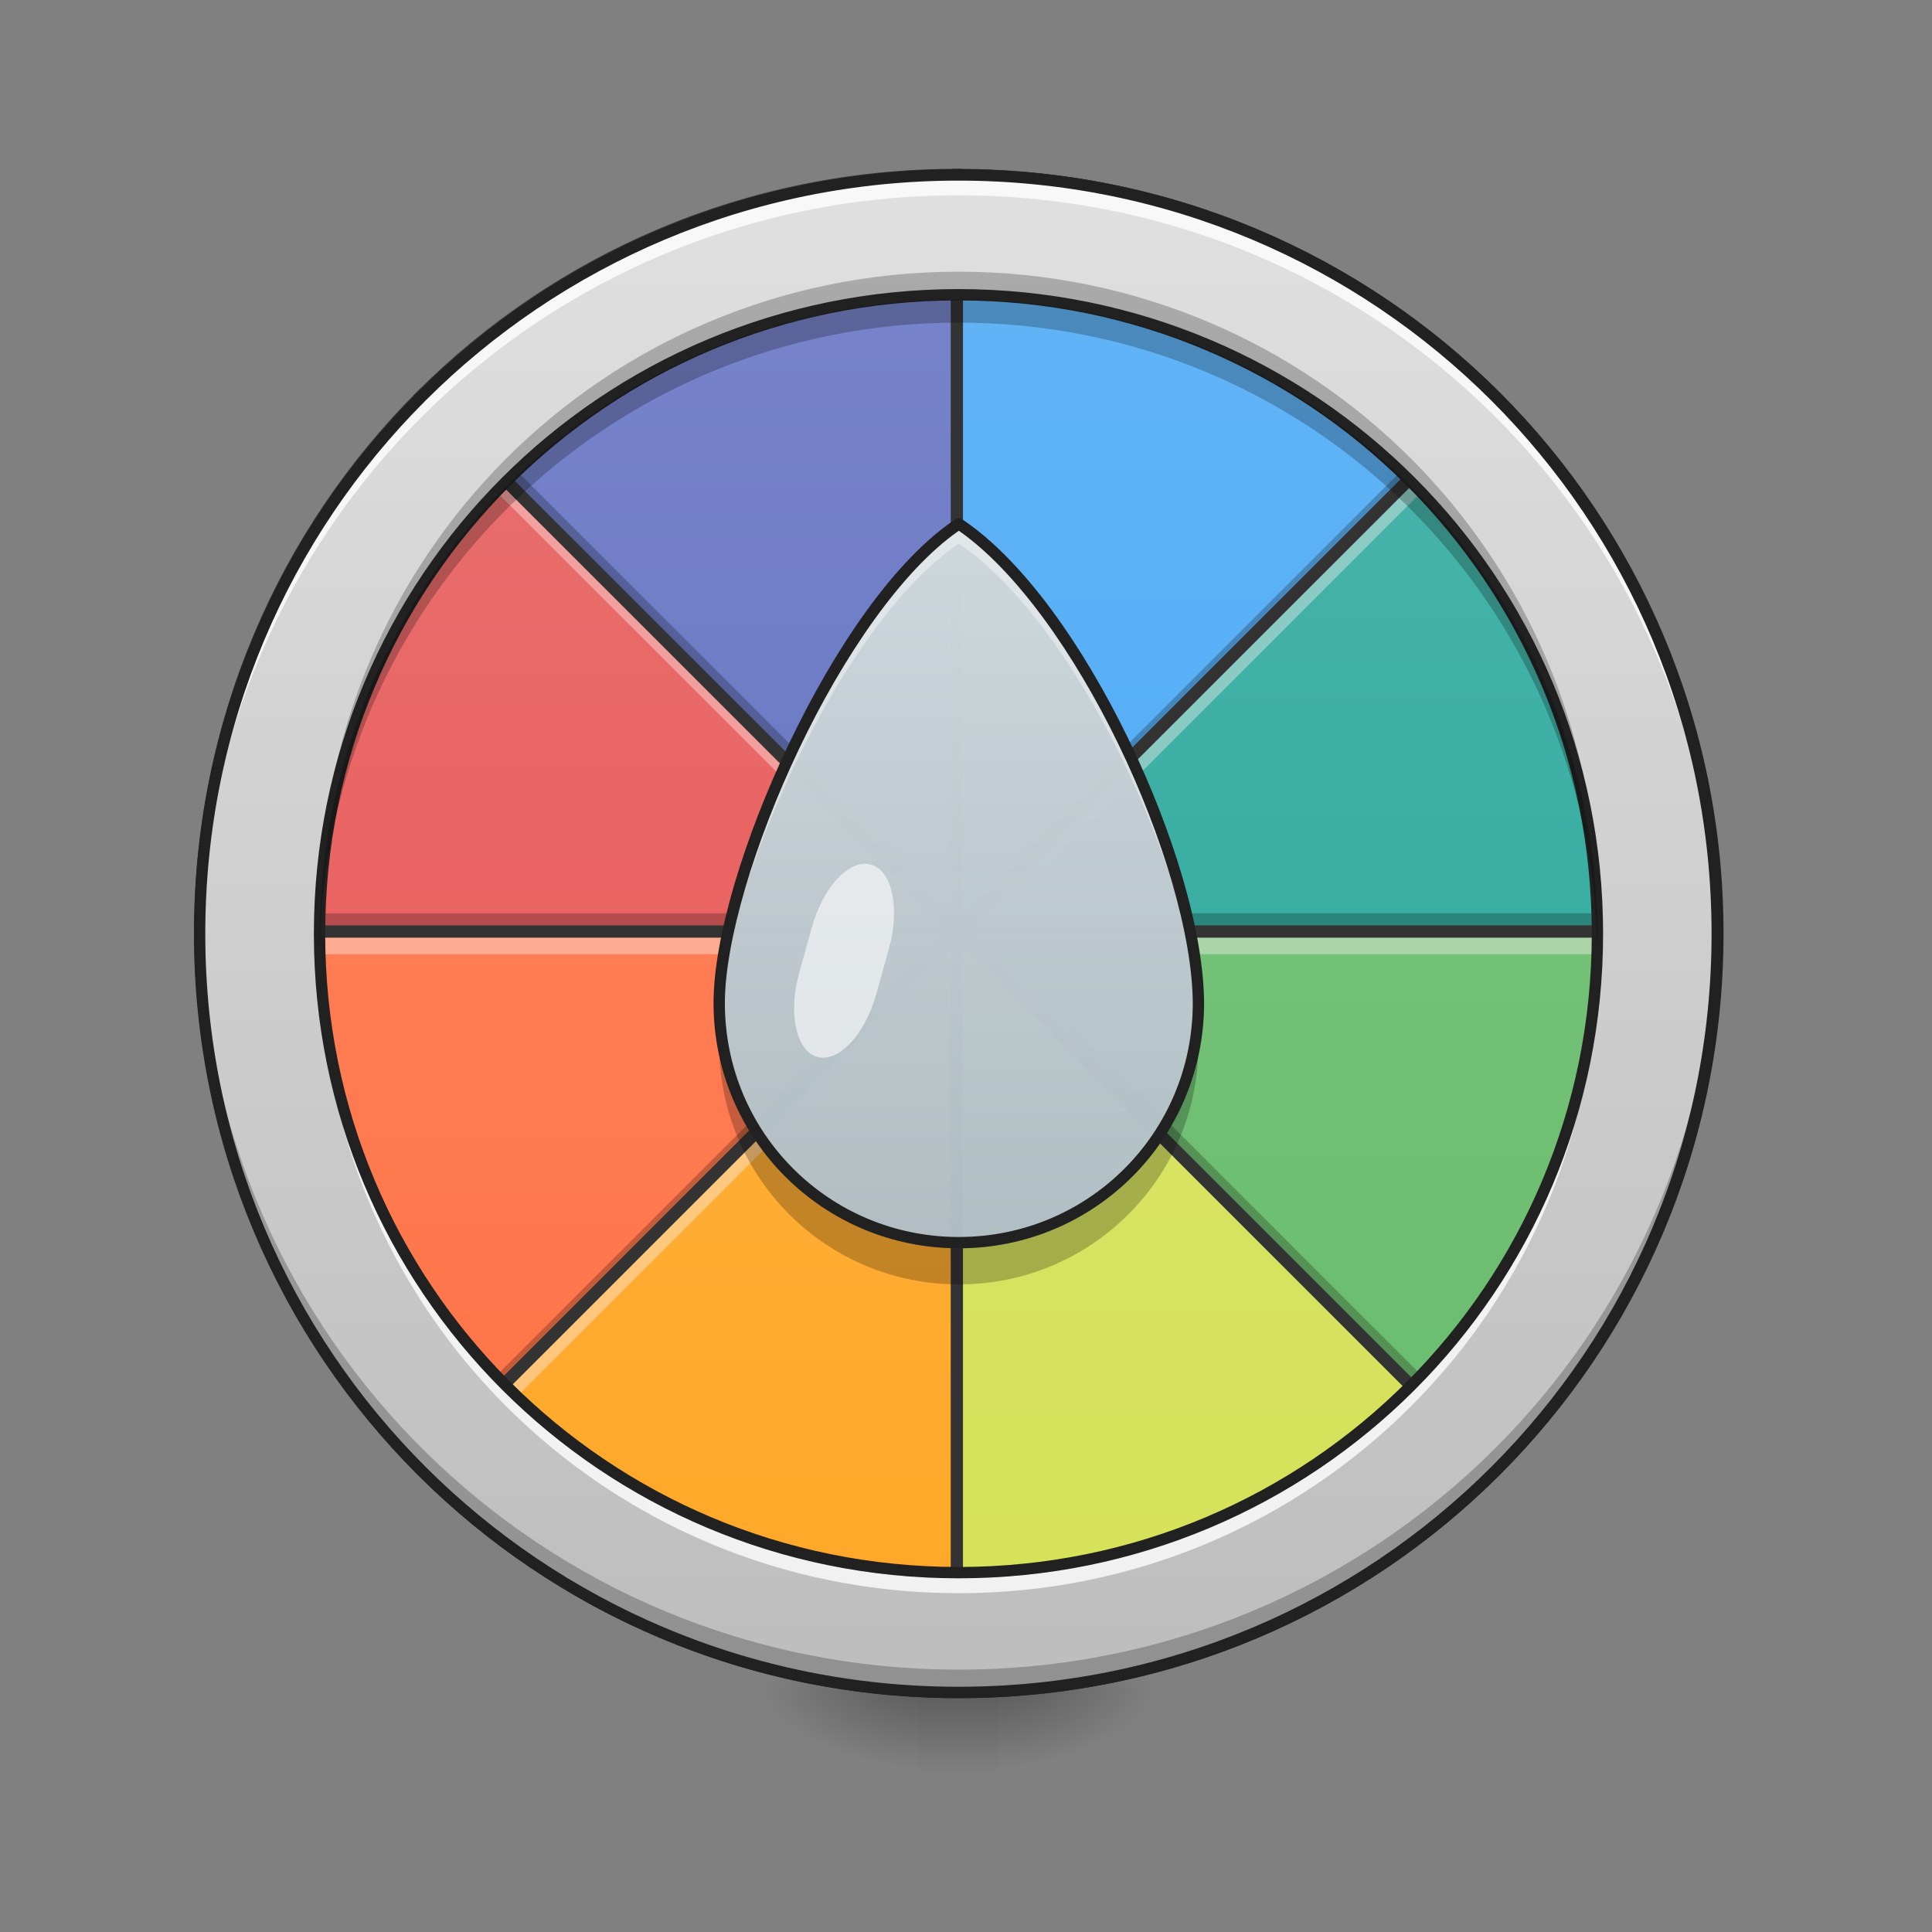 <?xml version="1.0" encoding="UTF-8"?>
<svg xmlns="http://www.w3.org/2000/svg" xmlns:xlink="http://www.w3.org/1999/xlink" width="64px" height="64px" viewBox="0 0 64 64" version="1.1">
<rect x="0" y="0" width="64" height="64" fill="#808080" stroke="none"/>
<defs>
<radialGradient id="radial0" gradientUnits="userSpaceOnUse" cx="450.909" cy="189.579" fx="450.909" fy="189.579" r="21.167" gradientTransform="matrix(0,-0.156,-0.281,-0,85.739,127.191)">
<stop offset="0" style="stop-color:rgb(0%,0%,0%);stop-opacity:0.314;"/>
<stop offset="0.222" style="stop-color:rgb(0%,0%,0%);stop-opacity:0.275;"/>
<stop offset="1" style="stop-color:rgb(0%,0%,0%);stop-opacity:0;"/>
</radialGradient>
<radialGradient id="radial1" gradientUnits="userSpaceOnUse" cx="450.909" cy="189.579" fx="450.909" fy="189.579" r="21.167" gradientTransform="matrix(-0,0.156,0.281,0,-22.233,-15.055)">
<stop offset="0" style="stop-color:rgb(0%,0%,0%);stop-opacity:0.314;"/>
<stop offset="0.222" style="stop-color:rgb(0%,0%,0%);stop-opacity:0.275;"/>
<stop offset="1" style="stop-color:rgb(0%,0%,0%);stop-opacity:0;"/>
</radialGradient>
<radialGradient id="radial2" gradientUnits="userSpaceOnUse" cx="450.909" cy="189.579" fx="450.909" fy="189.579" r="21.167" gradientTransform="matrix(-0,-0.156,0.281,-0,-22.233,127.191)">
<stop offset="0" style="stop-color:rgb(0%,0%,0%);stop-opacity:0.314;"/>
<stop offset="0.222" style="stop-color:rgb(0%,0%,0%);stop-opacity:0.275;"/>
<stop offset="1" style="stop-color:rgb(0%,0%,0%);stop-opacity:0;"/>
</radialGradient>
<radialGradient id="radial3" gradientUnits="userSpaceOnUse" cx="450.909" cy="189.579" fx="450.909" fy="189.579" r="21.167" gradientTransform="matrix(0,0.156,-0.281,0,85.739,-15.055)">
<stop offset="0" style="stop-color:rgb(0%,0%,0%);stop-opacity:0.314;"/>
<stop offset="0.222" style="stop-color:rgb(0%,0%,0%);stop-opacity:0.275;"/>
<stop offset="1" style="stop-color:rgb(0%,0%,0%);stop-opacity:0;"/>
</radialGradient>
<linearGradient id="linear0" gradientUnits="userSpaceOnUse" x1="255.323" y1="233.5" x2="255.323" y2="254.667" gradientTransform="matrix(0.027,0,0,0.125,24.931,26.878)">
<stop offset="0" style="stop-color:rgb(0%,0%,0%);stop-opacity:0.275;"/>
<stop offset="1" style="stop-color:rgb(0%,0%,0%);stop-opacity:0;"/>
</linearGradient>
<linearGradient id="linear1" gradientUnits="userSpaceOnUse" x1="254" y1="-168.667" x2="254" y2="233.5" gradientTransform="matrix(0.125,0,0,0.125,0.017,26.878)">
<stop offset="0" style="stop-color:rgb(47.451%,52.549%,79.608%);stop-opacity:1;"/>
<stop offset="1" style="stop-color:rgb(36.078%,41.961%,75.294%);stop-opacity:1;"/>
</linearGradient>
<linearGradient id="linear2" gradientUnits="userSpaceOnUse" x1="264.583" y1="-168.667" x2="264.583" y2="233.5" gradientTransform="matrix(0.125,0,0,0.125,0.017,26.878)">
<stop offset="0" style="stop-color:rgb(39.216%,70.98%,96.471%);stop-opacity:1;"/>
<stop offset="1" style="stop-color:rgb(25.882%,64.706%,96.078%);stop-opacity:1;"/>
</linearGradient>
<linearGradient id="linear3" gradientUnits="userSpaceOnUse" x1="254" y1="-168.667" x2="254" y2="233.5" gradientTransform="matrix(0.125,0,0,0.125,0.017,26.878)">
<stop offset="0" style="stop-color:rgb(89.804%,45.098%,45.098%);stop-opacity:1;"/>
<stop offset="1" style="stop-color:rgb(93.725%,32.549%,31.373%);stop-opacity:1;"/>
</linearGradient>
<linearGradient id="linear4" gradientUnits="userSpaceOnUse" x1="254" y1="-168.667" x2="254" y2="233.5" gradientTransform="matrix(0.125,0,0,0.125,0.017,26.878)">
<stop offset="0" style="stop-color:rgb(30.196%,71.373%,67.451%);stop-opacity:1;"/>
<stop offset="1" style="stop-color:rgb(14.902%,65.098%,60.392%);stop-opacity:1;"/>
</linearGradient>
<linearGradient id="linear5" gradientUnits="userSpaceOnUse" x1="254" y1="-168.667" x2="254" y2="233.5" gradientTransform="matrix(0.125,0,0,0.125,0.017,26.878)">
<stop offset="0" style="stop-color:rgb(100%,54.118%,39.608%);stop-opacity:1;"/>
<stop offset="1" style="stop-color:rgb(100%,43.922%,26.275%);stop-opacity:1;"/>
</linearGradient>
<linearGradient id="linear6" gradientUnits="userSpaceOnUse" x1="254" y1="-168.667" x2="254" y2="233.5" gradientTransform="matrix(0.125,0,0,0.125,0.017,26.878)">
<stop offset="0" style="stop-color:rgb(50.588%,78.039%,51.765%);stop-opacity:1;"/>
<stop offset="1" style="stop-color:rgb(40%,73.333%,41.569%);stop-opacity:1;"/>
</linearGradient>
<linearGradient id="linear7" gradientUnits="userSpaceOnUse" x1="254" y1="-168.667" x2="254" y2="233.5" gradientTransform="matrix(0.125,0,0,0.125,0.017,26.878)">
<stop offset="0" style="stop-color:rgb(100%,71.765%,30.196%);stop-opacity:1;"/>
<stop offset="1" style="stop-color:rgb(100%,65.49%,14.902%);stop-opacity:1;"/>
</linearGradient>
<linearGradient id="linear8" gradientUnits="userSpaceOnUse" x1="254" y1="-168.667" x2="254" y2="233.5" gradientTransform="matrix(0.125,0,0,0.125,0.017,26.878)">
<stop offset="0" style="stop-color:rgb(86.275%,90.588%,45.882%);stop-opacity:1;"/>
<stop offset="1" style="stop-color:rgb(83.137%,88.235%,34.118%);stop-opacity:1;"/>
</linearGradient>
<linearGradient id="linear9" gradientUnits="userSpaceOnUse" x1="960" y1="1695.117" x2="960" y2="175.117" gradientTransform="matrix(0.033,0,0,0.033,-0,0)">
<stop offset="0" style="stop-color:rgb(74.118%,74.118%,74.118%);stop-opacity:1;"/>
<stop offset="1" style="stop-color:rgb(87.843%,87.843%,87.843%);stop-opacity:1;"/>
</linearGradient>
<linearGradient id="linear10" gradientUnits="userSpaceOnUse" x1="1320" y1="1695.118" x2="1320" y2="975.118" gradientTransform="matrix(0.033,0,0,0.033,-11.899,-14.902)">
<stop offset="0" style="stop-color:rgb(69.02%,74.51%,77.255%);stop-opacity:0.98;"/>
<stop offset="1" style="stop-color:rgb(81.176%,84.706%,86.275%);stop-opacity:1;"/>
</linearGradient>
</defs>
<g id="surface1">
<path style=" stroke:none;fill-rule:nonzero;fill:url(#radial0);" d="M 33.074 56.066 L 38.367 56.066 L 38.367 53.422 L 33.074 53.422 Z M 33.074 56.066 "/>
<path style=" stroke:none;fill-rule:nonzero;fill:url(#radial1);" d="M 30.43 56.066 L 25.137 56.066 L 25.137 58.715 L 30.43 58.715 Z M 30.43 56.066 "/>
<path style=" stroke:none;fill-rule:nonzero;fill:url(#radial2);" d="M 30.43 56.066 L 25.137 56.066 L 25.137 53.422 L 30.43 53.422 Z M 30.43 56.066 "/>
<path style=" stroke:none;fill-rule:nonzero;fill:url(#radial3);" d="M 33.074 56.066 L 38.367 56.066 L 38.367 58.715 L 33.074 58.715 Z M 33.074 56.066 "/>
<path style=" stroke:none;fill-rule:nonzero;fill:url(#linear0);" d="M 30.43 54.746 L 33.074 54.746 L 33.074 58.715 L 30.43 58.715 Z M 30.43 54.746 "/>
<path style=" stroke:none;fill-rule:nonzero;fill:url(#linear1);" d="M 31.754 5.793 C 24.801 5.797 18.527 8.594 13.988 13.129 L 31.754 30.891 Z M 31.754 5.793 "/>
<path style=" stroke:none;fill-rule:nonzero;fill:url(#linear2);" d="M 31.785 5.793 L 31.785 30.891 L 49.551 13.129 C 45.012 8.594 38.738 5.797 31.785 5.793 Z M 31.785 5.793 "/>
<path style=" stroke:none;fill-rule:nonzero;fill:url(#linear3);" d="M 13.965 13.152 C 9.434 17.691 6.637 23.965 6.633 30.914 L 31.73 30.914 Z M 13.965 13.152 "/>
<path style=" stroke:none;fill-rule:nonzero;fill:url(#linear4);" d="M 49.574 13.152 L 31.809 30.914 L 56.906 30.914 C 56.902 23.965 54.105 17.691 49.574 13.152 Z M 49.574 13.152 "/>
<path style=" stroke:none;fill-rule:nonzero;fill:url(#linear5);" d="M 6.633 30.945 C 6.637 37.898 9.434 44.172 13.965 48.711 L 31.73 30.945 Z M 6.633 30.945 "/>
<path style=" stroke:none;fill-rule:nonzero;fill:url(#linear6);" d="M 31.809 30.945 L 49.574 48.711 C 54.105 44.172 56.902 37.898 56.906 30.945 Z M 31.809 30.945 "/>
<path style=" stroke:none;fill-rule:nonzero;fill:url(#linear7);" d="M 31.754 30.969 L 13.988 48.734 C 18.531 53.266 24.801 56.062 31.754 56.066 Z M 31.754 30.969 "/>
<path style=" stroke:none;fill-rule:nonzero;fill:rgb(100%,94.902%,94.902%);fill-opacity:0.392;" d="M 31.754 5.793 C 24.801 5.797 18.527 8.594 13.988 13.129 L 14.324 13.461 C 18.836 9.121 24.973 6.457 31.754 6.453 Z M 31.785 5.793 L 31.785 6.453 C 38.566 6.457 44.703 9.121 49.215 13.461 L 49.551 13.129 C 45.012 8.594 38.738 5.797 31.785 5.793 Z M 13.965 13.152 C 9.434 17.691 6.637 23.965 6.633 30.914 L 6.641 30.914 C 6.816 24.227 9.578 18.207 13.965 13.812 L 31.07 30.914 L 31.73 30.914 Z M 49.574 13.152 L 31.809 30.914 L 32.473 30.914 L 49.574 13.812 C 53.961 18.207 56.723 24.227 56.898 30.914 L 56.906 30.914 C 56.902 23.965 54.105 17.691 49.574 13.152 Z M 6.672 30.945 C 6.672 31.168 6.676 31.387 6.68 31.609 L 31.109 31.609 L 31.77 30.945 Z M 31.809 30.945 L 32.473 31.609 L 56.898 31.609 C 56.902 31.387 56.906 31.168 56.906 30.945 Z M 31.754 30.969 L 13.988 48.734 C 14.102 48.844 14.211 48.953 14.324 49.059 L 31.754 31.633 Z M 31.785 30.969 L 31.785 31.633 L 49.215 49.059 C 49.328 48.953 49.438 48.844 49.551 48.734 Z M 31.785 30.969 "/>
<path style=" stroke:none;fill-rule:nonzero;fill:url(#linear8);" d="M 31.785 30.969 L 31.785 56.066 C 38.738 56.062 45.012 53.266 49.551 48.734 Z M 31.785 30.969 "/>
<path style=" stroke:none;fill-rule:nonzero;fill:rgb(0%,0%,0%);fill-opacity:0.235;" d="M 31.754 56.066 C 24.801 56.062 18.527 53.266 13.988 48.734 L 14.324 48.398 C 18.836 52.738 24.973 55.402 31.754 55.406 Z M 31.785 56.066 L 31.785 55.406 C 38.566 55.402 44.703 52.738 49.215 48.398 L 49.551 48.734 C 45.012 53.266 38.738 56.062 31.785 56.066 Z M 13.965 48.711 C 9.434 44.172 6.637 37.898 6.633 30.945 L 6.641 30.945 C 6.816 37.633 9.578 43.652 13.965 48.047 L 31.07 30.945 L 31.73 30.945 Z M 49.574 48.711 L 31.809 30.945 L 32.473 30.945 L 49.574 48.047 C 53.961 43.652 56.723 37.633 56.898 30.945 L 56.906 30.945 C 56.902 37.898 54.105 44.172 49.574 48.711 Z M 6.672 30.914 C 6.672 30.691 6.676 30.473 6.68 30.254 L 31.109 30.254 L 31.77 30.914 Z M 31.809 30.914 L 32.473 30.254 L 56.898 30.254 C 56.902 30.473 56.906 30.691 56.906 30.914 Z M 31.754 30.891 L 13.988 13.129 C 14.102 13.016 14.211 12.906 14.324 12.801 L 31.754 30.23 Z M 31.785 30.891 L 31.785 30.23 L 49.215 12.801 C 49.328 12.906 49.438 13.016 49.551 13.129 Z M 31.785 30.891 "/>
<path style=" stroke:none;fill-rule:nonzero;fill:rgb(12.941%,12.941%,12.941%);fill-opacity:1;" d="M 31.77 5.605 C 17.742 5.605 6.445 16.902 6.445 30.93 C 6.445 44.957 17.742 56.254 31.77 56.254 C 45.797 56.254 57.094 44.957 57.094 30.93 C 57.094 16.902 45.797 5.605 31.77 5.605 Z M 31.77 5.98 C 45.594 5.98 56.719 17.105 56.719 30.93 C 56.719 44.754 45.594 55.879 31.77 55.879 C 17.945 55.879 6.82 44.754 6.82 30.93 C 6.82 17.105 17.945 5.98 31.77 5.98 Z M 31.77 5.98 "/>
<path style="fill:none;stroke-width:11.339;stroke-linecap:round;stroke-linejoin:miter;stroke:rgb(20%,20%,20%);stroke-opacity:1;stroke-miterlimit:4;" d="M 959.525 175.141 C 749.308 175.259 559.641 259.818 422.41 396.931 L 959.525 933.927 Z M 959.525 175.141 " transform="matrix(0.033,0,0,0.033,0.017,0)"/>
<path style="fill:none;stroke-width:11.339;stroke-linecap:round;stroke-linejoin:miter;stroke:rgb(20%,20%,20%);stroke-opacity:1;stroke-miterlimit:4;" d="M 960.469 175.141 L 960.469 933.927 L 1497.583 396.931 C 1360.352 259.818 1170.685 175.259 960.469 175.141 Z M 960.469 175.141 " transform="matrix(0.033,0,0,0.033,0.017,0)"/>
<path style="fill:none;stroke-width:11.339;stroke-linecap:round;stroke-linejoin:miter;stroke:rgb(20%,20%,20%);stroke-opacity:1;stroke-miterlimit:4;" d="M 421.702 397.639 C 284.707 534.87 200.148 724.537 200.03 934.635 L 958.816 934.635 Z M 421.702 397.639 " transform="matrix(0.033,0,0,0.033,0.017,0)"/>
<path style="fill:none;stroke-width:11.339;stroke-linecap:round;stroke-linejoin:miter;stroke:rgb(20%,20%,20%);stroke-opacity:1;stroke-miterlimit:4;" d="M 1498.292 397.639 L 961.178 934.635 L 1719.964 934.635 C 1719.846 724.537 1635.287 534.87 1498.292 397.639 Z M 1498.292 397.639 " transform="matrix(0.033,0,0,0.033,0.017,0)"/>
<path style="fill:none;stroke-width:11.339;stroke-linecap:round;stroke-linejoin:miter;stroke:rgb(20%,20%,20%);stroke-opacity:1;stroke-miterlimit:4;" d="M 200.03 935.58 C 200.148 1145.796 284.707 1335.463 421.702 1472.694 L 958.816 935.58 Z M 200.03 935.58 " transform="matrix(0.033,0,0,0.033,0.017,0)"/>
<path style="fill:none;stroke-width:11.339;stroke-linecap:round;stroke-linejoin:miter;stroke:rgb(20%,20%,20%);stroke-opacity:1;stroke-miterlimit:4;" d="M 961.178 935.58 L 1498.292 1472.694 C 1635.287 1335.463 1719.846 1145.796 1719.964 935.58 Z M 961.178 935.58 " transform="matrix(0.033,0,0,0.033,0.017,0)"/>
<path style="fill:none;stroke-width:11.339;stroke-linecap:round;stroke-linejoin:miter;stroke:rgb(20%,20%,20%);stroke-opacity:1;stroke-miterlimit:4;" d="M 959.525 936.289 L 422.41 1473.403 C 559.76 1610.397 749.308 1694.956 959.525 1695.074 Z M 959.525 936.289 " transform="matrix(0.033,0,0,0.033,0.017,0)"/>
<path style="fill:none;stroke-width:11.339;stroke-linecap:round;stroke-linejoin:miter;stroke:rgb(20%,20%,20%);stroke-opacity:1;stroke-miterlimit:4;" d="M 960.469 936.289 L 960.469 1695.074 C 1170.685 1694.956 1360.352 1610.397 1497.583 1473.403 Z M 960.469 936.289 " transform="matrix(0.033,0,0,0.033,0.017,0)"/>
<path style=" stroke:none;fill-rule:nonzero;fill:url(#linear9);" d="M 31.754 5.793 C 17.828 5.793 6.613 17.004 6.613 30.93 C 6.613 44.855 17.828 56.066 31.754 56.066 C 45.68 56.066 56.891 44.855 56.891 30.93 C 56.891 17.004 45.68 5.793 31.754 5.793 Z M 31.754 9.762 C 43.48 9.762 52.922 19.203 52.922 30.93 C 52.922 42.656 43.48 52.098 31.754 52.098 C 20.027 52.098 10.586 42.656 10.586 30.93 C 10.586 19.203 20.027 9.762 31.754 9.762 Z M 31.754 9.762 "/>
<path style=" stroke:none;fill-rule:nonzero;fill:url(#linear10);" d="M 31.762 17.352 C 27.793 19.996 23.824 29.062 23.824 33.227 C 23.824 37.625 27.363 41.164 31.762 41.164 C 36.16 41.164 39.699 37.625 39.699 33.227 C 39.676 28.629 35.73 19.996 31.762 17.352 Z M 31.762 17.352 "/>
<path style=" stroke:none;fill-rule:nonzero;fill:rgb(100%,100%,100%);fill-opacity:0.392;" d="M 31.762 17.352 C 27.793 19.996 23.824 29.062 23.824 33.227 C 23.824 33.344 23.824 33.457 23.832 33.574 C 24.02 29.281 27.891 20.594 31.762 18.012 C 35.641 20.602 39.5 28.91 39.691 33.574 C 39.695 33.461 39.699 33.344 39.699 33.227 C 39.676 28.629 35.73 19.996 31.762 17.352 Z M 31.762 17.352 "/>
<path style=" stroke:none;fill-rule:nonzero;fill:rgb(0%,0%,0%);fill-opacity:0.235;" d="M 39.672 33.945 C 39.332 38.027 35.934 41.211 31.762 41.211 C 27.594 41.211 24.195 38.031 23.852 33.953 C 23.832 34.184 23.824 34.402 23.824 34.609 C 23.824 39.004 27.363 42.547 31.762 42.547 C 36.16 42.547 39.699 39.004 39.699 34.609 C 39.699 34.395 39.688 34.172 39.672 33.945 Z M 39.672 33.945 "/>
<path style=" stroke:none;fill-rule:nonzero;fill:rgb(12.941%,12.941%,12.941%);fill-opacity:1;" d="M 31.758 17.164 C 31.723 17.164 31.688 17.176 31.656 17.195 C 29.613 18.559 27.633 21.504 26.133 24.641 C 24.637 27.773 23.637 31.086 23.637 33.227 C 23.637 37.727 27.262 41.352 31.762 41.352 C 36.258 41.352 39.887 37.727 39.887 33.227 C 39.875 30.875 38.875 27.559 37.379 24.477 C 35.883 21.395 33.902 18.555 31.863 17.195 C 31.832 17.176 31.797 17.164 31.758 17.164 Z M 31.762 17.582 C 33.656 18.898 35.59 21.648 37.043 24.641 C 38.52 27.684 39.5 30.984 39.512 33.227 C 39.512 37.523 36.059 40.977 31.762 40.977 C 27.465 40.977 24.012 37.523 24.012 33.227 C 24.012 31.203 24.992 27.902 26.473 24.801 C 27.926 21.754 29.867 18.898 31.762 17.582 Z M 31.762 17.582 "/>
<path style=" stroke:none;fill-rule:nonzero;fill:rgb(100%,100%,100%);fill-opacity:0.588;" d="M 28.848 28.641 C 29.555 28.836 29.82 30.078 29.449 31.414 L 29.023 32.945 C 28.648 34.281 27.777 35.207 27.074 35.012 C 26.371 34.816 26.102 33.574 26.473 32.234 L 26.898 30.707 C 27.273 29.367 28.145 28.441 28.848 28.641 Z M 28.848 28.641 "/>
<path style=" stroke:none;fill-rule:nonzero;fill:rgb(100%,100%,100%);fill-opacity:0.784;" d="M 31.754 5.973 C 17.828 5.973 6.613 17.188 6.613 31.113 C 6.613 31.195 6.617 31.277 6.617 31.359 C 6.75 17.551 17.91 6.469 31.754 6.469 C 45.598 6.469 56.758 17.551 56.891 31.359 C 56.891 31.277 56.891 31.195 56.891 31.113 C 56.891 17.188 45.68 5.973 31.754 5.973 Z M 10.586 31.359 C 10.586 31.441 10.586 31.523 10.586 31.609 C 10.586 43.336 20.027 52.777 31.754 52.777 C 43.48 52.777 52.922 43.336 52.922 31.609 C 52.922 31.523 52.922 31.441 52.922 31.359 C 52.789 42.973 43.398 52.281 31.754 52.281 C 20.109 52.281 10.719 42.973 10.586 31.359 Z M 10.586 31.359 "/>
<path style=" stroke:none;fill-rule:nonzero;fill:rgb(0%,0%,0%);fill-opacity:0.235;" d="M 31.754 9 C 20.027 9 10.586 18.441 10.586 30.168 C 10.586 30.297 10.586 30.422 10.59 30.551 C 10.789 19 20.152 9.762 31.754 9.762 C 43.352 9.762 52.715 19 52.918 30.551 C 52.922 30.422 52.922 30.297 52.922 30.168 C 52.922 18.441 43.48 9 31.754 9 Z M 6.617 30.551 C 6.617 30.676 6.613 30.805 6.613 30.93 C 6.613 44.855 17.828 56.066 31.754 56.066 C 45.68 56.066 56.891 44.855 56.891 30.93 C 56.891 30.805 56.891 30.676 56.887 30.551 C 56.688 44.301 45.551 55.309 31.754 55.309 C 17.953 55.309 6.82 44.301 6.617 30.551 Z M 6.617 30.551 "/>
<path style="fill:none;stroke-width:3;stroke-linecap:round;stroke-linejoin:round;stroke:rgb(12.941%,12.941%,12.941%);stroke-opacity:1;stroke-miterlimit:4;" d="M 254.007 -168.661 C 142.611 -168.661 52.901 -78.982 52.901 32.414 C 52.901 143.809 142.611 233.488 254.007 233.488 C 365.403 233.488 455.082 143.809 455.082 32.414 C 455.082 -78.982 365.403 -168.661 254.007 -168.661 Z M 254.007 -136.914 C 347.811 -136.914 423.335 -61.39 423.335 32.414 C 423.335 126.217 347.811 201.741 254.007 201.741 C 160.203 201.741 84.679 126.217 84.679 32.414 C 84.679 -61.39 160.203 -136.914 254.007 -136.914 Z M 254.007 -136.914 " transform="matrix(0.125,0,0,0.125,0,26.878)"/>
<path style=" stroke:none;fill-rule:nonzero;fill:rgb(0%,0%,0%);fill-opacity:0.235;" d="M 31.754 9.926 C 20.027 9.926 10.586 19.367 10.586 31.094 C 10.586 31.223 10.586 31.348 10.59 31.477 C 10.789 19.926 20.152 10.688 31.754 10.688 C 43.352 10.688 52.715 19.926 52.918 31.477 C 52.922 31.348 52.922 31.223 52.922 31.094 C 52.922 19.367 43.48 9.926 31.754 9.926 Z M 31.754 9.926 "/>
</g>
</svg>

